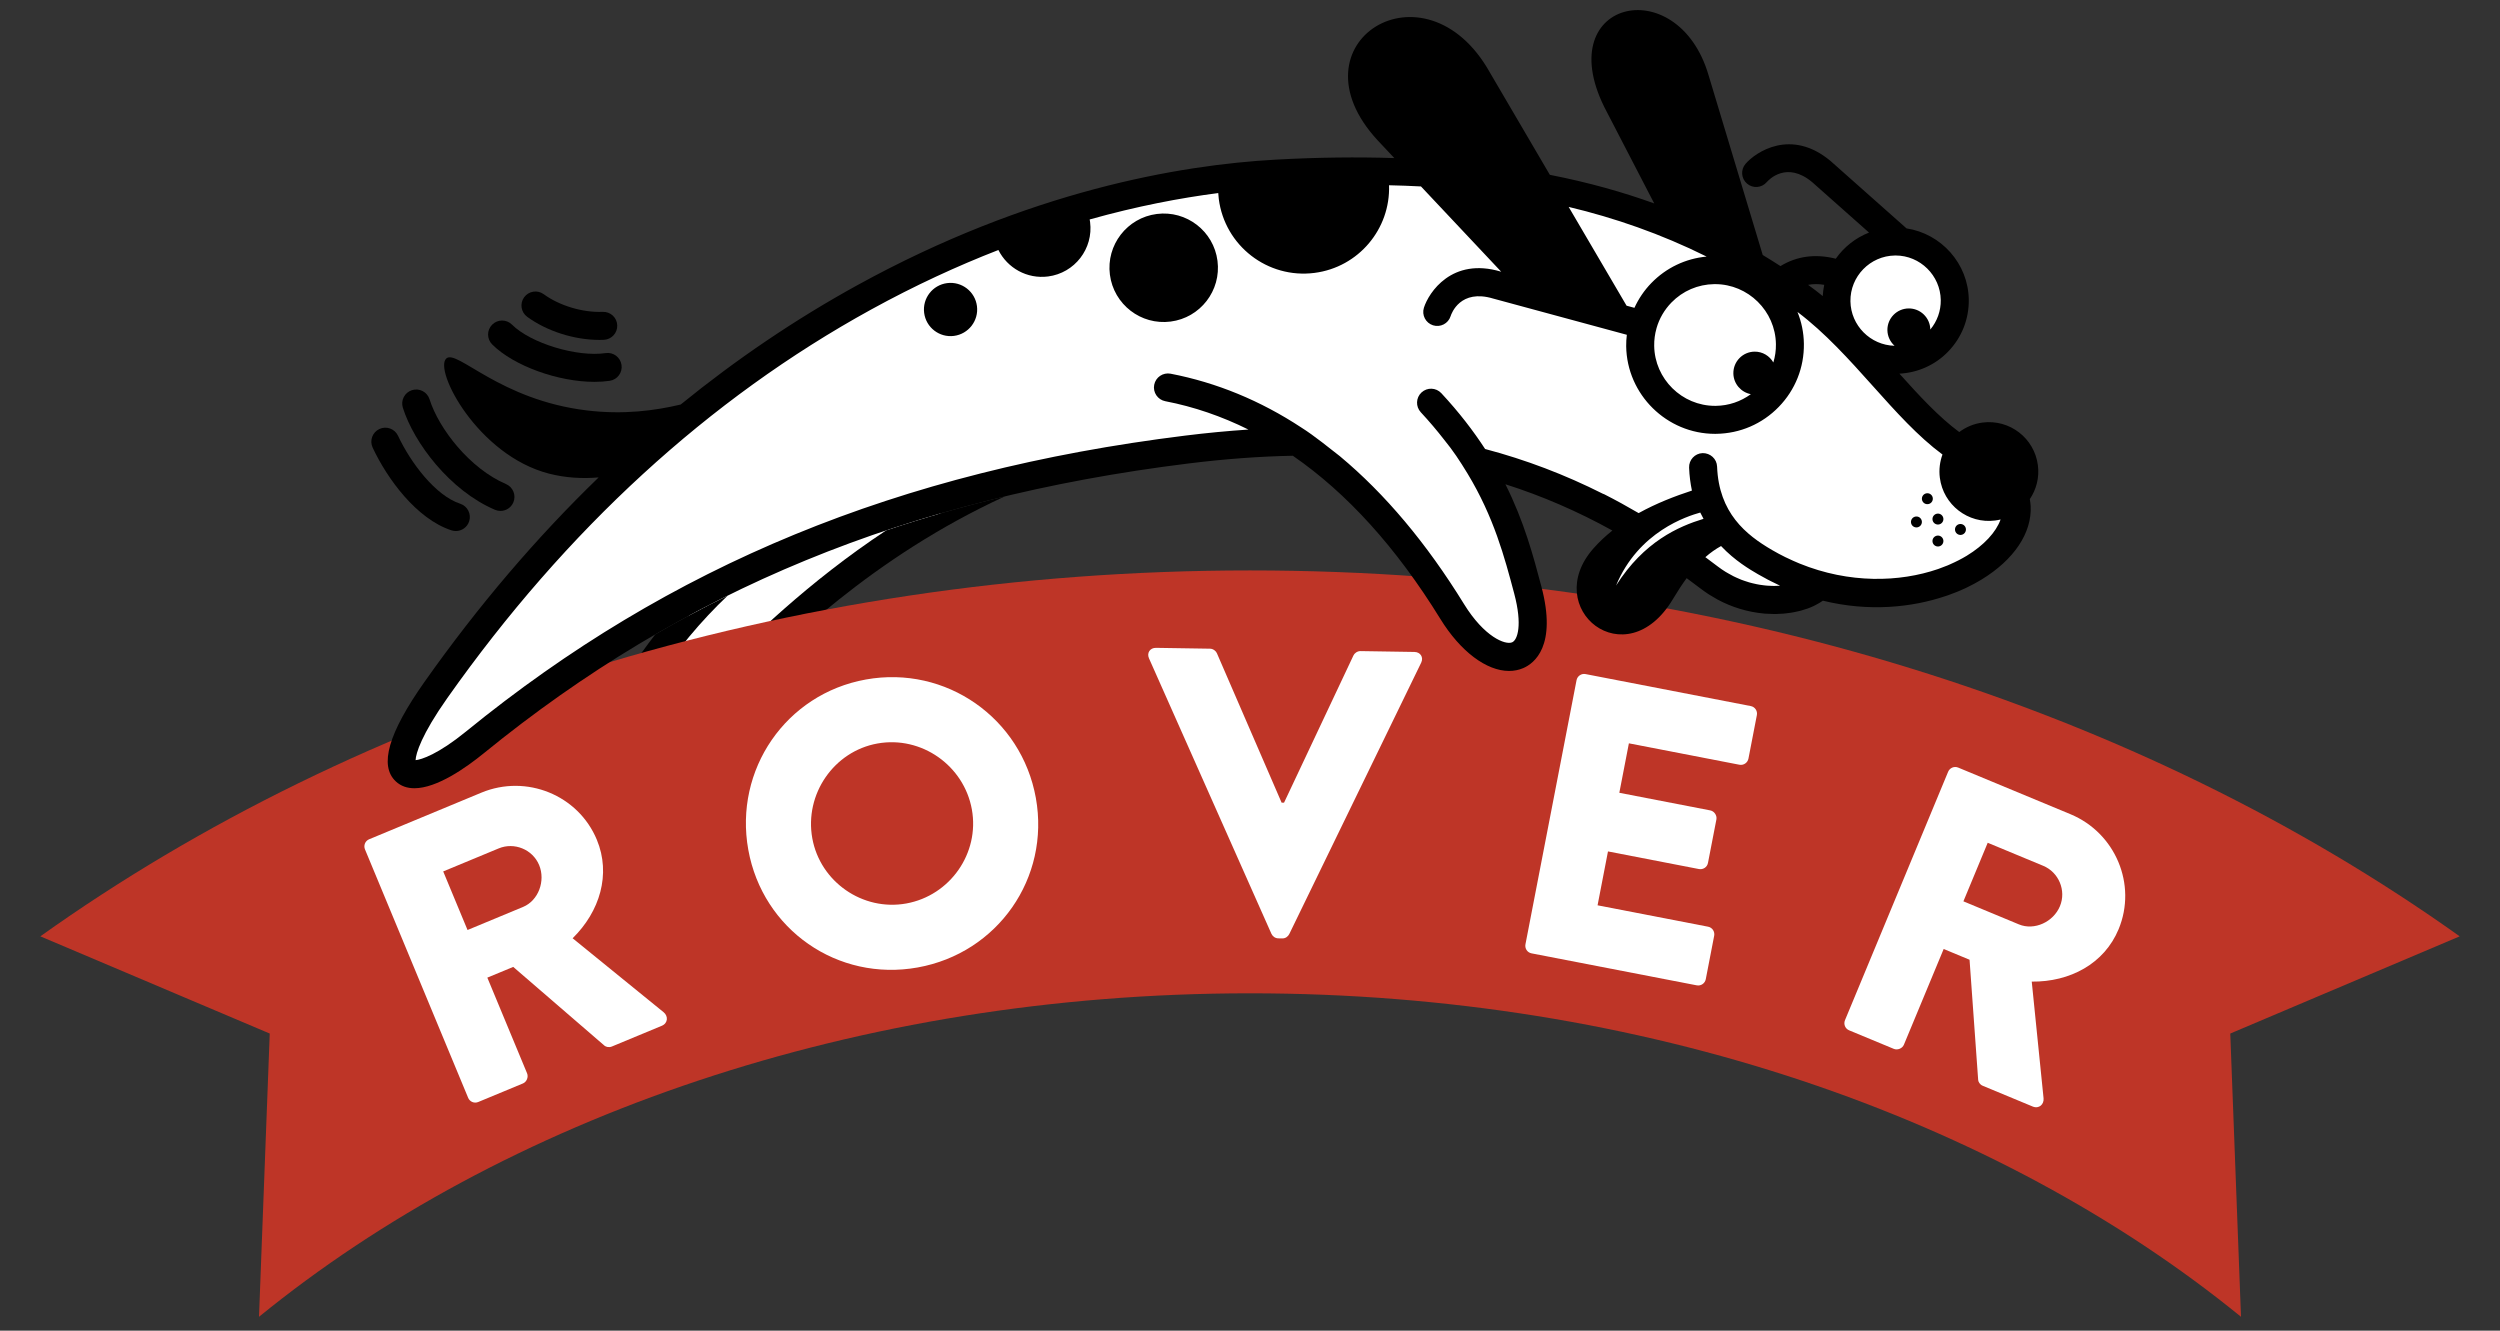 <svg version="1.1" id="rover-logo" xmlns="http://www.w3.org/2000/svg" xmlns:xlink="http://www.w3.org/1999/xlink" viewBox="101.5 247 248 132">
	<rect x="101.5" y="247" width="248" height="132" fill="#333333" stroke="none"/>
	<path fill="#FFFFFF" d="M227.479,288.36c-33.19,1.838-50.568,23.596-57.424,29.765c-6.857,6.17-9.309,2.711-5.101-3.641 c4.209-6.352,8.022-9.963,13.038-13.896"/>
	<path d="M189.403,299.619c-7.795,5.154-13.445,10.76-17.23,14.521c-1.187,1.181-2.211,2.198-3.049,2.951 c-2.905,2.614-4.461,2.931-4.816,2.877c-0.113-0.33-0.096-1.849,1.804-4.717c2.563-3.867,4.946-6.667,7.567-9.16 c-2.435,1.201-4.827,2.482-7.177,3.844c-0.896,1.157-1.792,2.406-2.705,3.783c-2.508,3.785-2.998,6.913-1.31,8.367 c0.389,0.334,0.992,0.656,1.881,0.656c1.403,0,3.518-0.796,6.616-3.584c0.889-0.801,1.937-1.839,3.149-3.047 c5.179-5.148,13.946-13.85,27.045-19.867C197.133,297.217,193.212,298.34,189.403,299.619"/>
	<path fill="#BE3527" d="M128.258,349.527l-1.065,28.099c24.174-19.696,59.258-32.09,98.307-32.09s74.133,12.394,98.307,32.09 l-1.064-28.099l22.758-9.643c-31.626-22.541-73.749-36.298-120-36.298s-88.374,13.757-120,36.298L128.258,349.527z"/>
	<path fill="#FFFFFF" d="M137.705,331.257c-0.155-0.372,0.005-0.833,0.414-1.002l11.132-4.623c4.468-1.854,9.617,0.24,11.456,4.672 c1.423,3.425,0.295,7.124-2.403,9.772l9.029,7.339c0.461,0.375,0.448,1.079-0.185,1.344l-4.952,2.056 c-0.298,0.123-0.599,0.031-0.736-0.088l-9.048-7.81l-2.569,1.065l3.944,9.495c0.154,0.373-0.042,0.849-0.414,1.003l-4.431,1.839 c-0.41,0.171-0.847-0.04-1.001-0.413L137.705,331.257z M153.39,336.967c1.526-0.633,2.242-2.59,1.592-4.154 s-2.478-2.288-4.005-1.654l-5.511,2.287l2.413,5.81L153.39,336.967z"/>
	<path fill="#FFFFFF" d="M187.396,314.406c7.936-1.427,15.433,3.818,16.861,11.752c1.428,7.938-3.784,15.387-11.72,16.814 c-7.935,1.43-15.379-3.744-16.807-11.678C174.302,323.357,179.462,315.834,187.396,314.406 M191.396,336.627 c4.365-0.787,7.292-5,6.514-9.325c-0.786-4.364-5.006-7.331-9.37-6.546c-4.325,0.779-7.247,5.033-6.461,9.397 C182.857,334.476,187.071,337.404,191.396,336.627"/>
	<path fill="#FFFFFF" d="M215.478,312.303c-0.233-0.527,0.098-1.047,0.701-1.037l5.361,0.084c0.322,0.006,0.601,0.252,0.678,0.455 l6.418,14.819l0.24,0.003l6.885-14.605c0.084-0.2,0.369-0.438,0.692-0.434l5.36,0.085c0.605,0.011,0.92,0.538,0.67,1.06 l-13.088,26.926c-0.123,0.24-0.368,0.438-0.692,0.433l-0.401-0.007c-0.324-0.008-0.562-0.211-0.679-0.455L215.478,312.303z"/>
	<path fill="#FFFFFF" d="M257.893,314.476c0.077-0.397,0.463-0.69,0.898-0.607l16.385,3.173c0.436,0.084,0.684,0.501,0.605,0.898 l-0.834,4.312c-0.077,0.396-0.461,0.692-0.898,0.609l-10.963-2.123l-0.949,4.906l9.024,1.748c0.394,0.077,0.682,0.5,0.606,0.896 l-0.836,4.314c-0.082,0.436-0.5,0.684-0.897,0.607l-9.022-1.748l-1.033,5.345l10.961,2.122c0.436,0.084,0.684,0.501,0.607,0.898 l-0.834,4.312c-0.078,0.397-0.463,0.691-0.898,0.607l-16.385-3.172c-0.436-0.084-0.684-0.5-0.605-0.898L257.893,314.476z"/>
	<path fill="#FFFFFF" d="M294.754,323.559c0.155-0.373,0.591-0.584,1.002-0.414l11.132,4.623c4.47,1.857,6.618,6.984,4.776,11.414 c-1.42,3.426-4.836,5.237-8.615,5.194l1.172,11.575c0.06,0.592-0.447,1.078-1.079,0.816l-4.952-2.057 c-0.299-0.122-0.445-0.4-0.456-0.58l-0.855-11.924l-2.567-1.066l-3.945,9.495c-0.154,0.371-0.629,0.567-1,0.413l-4.434-1.84 c-0.408-0.17-0.566-0.629-0.412-1.001L294.754,323.559z M301.781,338.701c1.525,0.633,3.415-0.24,4.065-1.807 c0.65-1.564-0.128-3.369-1.655-4.004l-5.51-2.288l-2.411,5.81L301.781,338.701z"/>
	<path fill="#FFFFFF" d="M297.483,292.479c-4.044-1.939-7.38-6.225-11.138-10.301c-0.258-0.279,3.735,0.516,6.3-0.962 c2.591-1.493,3.744-5.271,1.362-7.763c-2.703-2.832-5.447-3.542-8.444-0.545c-1.869,1.869-2.011,6.402-2.233,6.191 c-1.022-0.959-2.09-1.863-3.223-2.67c-10.701-7.646-25.027-13.699-51.997-12.205c-23.863,1.321-57.338,14.333-83.369,51.227 c-6.595,9.346-2.642,10.502,3.886,5.185c23.927-19.497,48.762-26.329,70.596-29.038c3.837-0.475,7.467-0.737,10.93-0.791 c7.643,5.134,12.658,12.393,15.404,16.85c4,6.489,9.697,6.143,7.504-2.123c-1.035-3.907-2.198-8.164-5.119-12.803 c5.631,1.428,11.77,4.751,14.877,6.736c-1.69,2.889-3.677,6.81-2.043,7.899c1.603,1.068,4.991-3.984,6.711-5.651 c3.004,1.889,2.384,1.676,3.57,2.582c4.299,3.289,9.5,2.395,10.918,0.748l-0.01-0.004 C295.85,308.904,308.221,297.627,297.483,292.479"/>
	<path d="M302.858,296.512c0.643-0.952,0.96-2.131,0.801-3.359c-0.345-2.686-2.8-4.581-5.485-4.236 c-0.873,0.112-1.66,0.451-2.316,0.943c-2.023-1.495-3.949-3.58-5.936-5.793c1.834-0.095,3.541-0.857,4.827-2.181 c1.351-1.392,2.079-3.224,2.054-5.163c-0.051-3.578-2.735-6.543-6.175-7.066l-7.544-6.693c-3.9-3.256-7.408-0.896-8.427,0.289 c-0.501,0.582-0.438,1.459,0.146,1.96c0.578,0.501,1.455,0.437,1.957-0.146c0.193-0.224,1.965-2.123,4.51,0.003l5.637,5.001 c-1.34,0.525-2.483,1.434-3.298,2.592c-2.028-0.511-3.878-0.253-5.487,0.732c-0.567-0.367-1.155-0.733-1.76-1.099l-5.368-17.819 c-3.077-10.542-16.019-7.422-10.087,3.647c0,0,2.586,5.011,4.691,9.056h0.002c-3.064-1.106-6.486-2.078-10.355-2.838l-5.945-10.145 c-6.424-11.474-20.053-2.936-11.146,6.715l1.663,1.769c-3.639-0.116-7.551-0.079-11.783,0.156 c-9.552,0.528-24.5,3.117-41.464,12.442c-6.135,3.374-11.99,7.33-17.547,11.851c0-0.001,0-0.001,0-0.001 c-2.527,0.605-5.665,1.024-9.29,0.588c-8.66-1.036-12.907-6.096-13.956-5.158c-1.278,1.137,3.11,9.611,10.193,11.428 c1.633,0.418,3.289,0.512,4.914,0.373c-6.204,6.002-11.975,12.775-17.279,20.29c-3.583,5.079-4.512,8.306-2.841,9.866 c0.514,0.478,1.146,0.678,1.844,0.678c2.226,0,5.115-2.029,6.896-3.481c19.817-16.149,42.025-25.279,69.889-28.736 c3.614-0.448,7.055-0.704,10.356-0.767c5.372,3.703,10.266,9.102,14.626,16.174c2.011,3.266,4.597,5.174,6.823,5.174 c0.489,0,0.965-0.092,1.41-0.283c1.064-0.458,3.369-2.162,1.796-8.098c-0.796-3-1.702-6.418-3.567-10.138 c3.652,1.163,7.17,2.687,10.611,4.59c-0.662,0.527-1.29,1.11-1.862,1.756c-5.304,5.97,3.205,12.9,7.886,5.013 c0.459-0.772,0.903-1.446,1.344-2.044c0.469,0.341,0.936,0.69,1.402,1.047c0.266,0.204,0.541,0.396,0.819,0.576 c0.178,0.114,0.361,0.216,0.544,0.321c0.104,0.059,0.204,0.125,0.309,0.182c1.422,0.762,2.975,1.232,4.549,1.378 c0.037,0.003,0.076,0.011,0.113,0.014c0.207,0.017,0.414,0.021,0.621,0.026c0.111,0.004,0.226,0.014,0.337,0.014 c0.034,0,0.07,0,0.103,0c0.266-0.003,0.527-0.017,0.787-0.038c0.079-0.007,0.161-0.017,0.24-0.025 c0.178-0.02,0.353-0.04,0.525-0.067c0.088-0.014,0.174-0.03,0.26-0.045c0.168-0.032,0.33-0.066,0.492-0.105 c0.077-0.02,0.155-0.035,0.23-0.057c0.201-0.055,0.394-0.113,0.582-0.18c0.029-0.012,0.06-0.018,0.089-0.029 c0.214-0.078,0.419-0.164,0.614-0.257c0.056-0.027,0.107-0.056,0.164-0.085c0.137-0.07,0.271-0.142,0.397-0.219 c0.06-0.037,0.118-0.076,0.175-0.113c0.053-0.034,0.109-0.066,0.16-0.104c4.562,1.121,8.833,0.679,12.211-0.471 c0.062-0.02,0.123-0.039,0.185-0.061c0.222-0.079,0.438-0.16,0.651-0.244c0.117-0.045,0.234-0.088,0.346-0.135 c0.163-0.067,0.319-0.139,0.479-0.21c0.107-0.05,0.223-0.095,0.33-0.146c0.008-0.004,0.012-0.009,0.021-0.012 c0.532-0.253,1.033-0.521,1.496-0.805c3.242-1.974,5.025-4.636,4.893-7.305C302.926,296.98,302.9,296.751,302.858,296.512 M289.48,272.346l0.065-0.001c2.435,0,4.442,1.981,4.478,4.418c0.016,1.081-0.354,2.106-1.036,2.927 c-0.021-1.172-0.985-2.109-2.158-2.093c-1.174,0.017-2.114,0.981-2.099,2.157c0.01,0.616,0.283,1.164,0.709,1.547 c-2.389-0.056-4.342-2.011-4.376-4.413C285.028,274.419,287.012,272.38,289.48,272.346 M282.463,275.254 c-0.078,0.363-0.123,0.736-0.148,1.116c-0.456-0.371-0.921-0.731-1.398-1.073c-0.018-0.012-0.035-0.025-0.056-0.039 C281.363,275.161,281.895,275.158,282.463,275.254 M271.55,275.186h0.087c3.281,0,5.988,2.669,6.034,5.952 c0.011,0.626-0.079,1.237-0.255,1.82c-0.37-0.647-1.066-1.087-1.867-1.075c-1.176,0.016-2.115,0.982-2.1,2.157 c0.014,1.029,0.76,1.878,1.735,2.061c-1.005,0.732-2.2,1.142-3.467,1.159h-0.087c-3.281,0-5.988-2.67-6.034-5.953 c-0.009-0.592,0.069-1.172,0.226-1.727c0-0.004,0.003-0.006,0.004-0.011s0.001-0.013,0.003-0.019 c0.271-0.943,0.771-1.812,1.476-2.538C268.428,275.857,269.937,275.209,271.55,275.186 M270.797,272.452 c-2.083,0.195-4.008,1.108-5.484,2.625c-0.709,0.729-1.267,1.562-1.678,2.459l-0.779-0.211l-5.745-9.8 C261.678,268.615,266.266,270.201,270.797,272.452 M261.809,305.09c2.232-5.381,7.1-6.893,8.357-7.245l0.324,0.622 C268.016,299.223,264.588,300.714,261.809,305.09 M277.898,305.111c-0.137,0.008-0.273,0.014-0.414,0.014 c-0.088,0-0.178-0.004-0.266-0.008c-0.14-0.004-0.278-0.01-0.422-0.02c-0.096-0.008-0.192-0.019-0.291-0.03 c-0.141-0.015-0.284-0.034-0.43-0.058c-0.102-0.016-0.205-0.035-0.308-0.056c-0.146-0.028-0.292-0.062-0.439-0.099 c-0.104-0.027-0.212-0.054-0.319-0.085c-0.149-0.044-0.299-0.093-0.45-0.146c-0.107-0.036-0.214-0.072-0.323-0.114 c-0.156-0.062-0.312-0.133-0.471-0.203c-0.102-0.048-0.206-0.092-0.308-0.144c-0.174-0.086-0.347-0.187-0.521-0.286 c-0.087-0.051-0.173-0.095-0.26-0.15c-0.259-0.162-0.521-0.338-0.776-0.534c-0.41-0.313-0.82-0.62-1.229-0.921 c0.507-0.446,1.022-0.809,1.558-1.102c1.365,1.446,2.833,2.311,3.666,2.795c0.318,0.186,0.635,0.357,0.953,0.525 c0.111,0.059,0.223,0.115,0.335,0.171c0.192,0.101,0.389,0.194,0.585,0.286c0.105,0.051,0.212,0.106,0.315,0.155 C278.023,305.106,277.959,305.107,277.898,305.111 M296.6,302.131c-0.513,0.311-1.07,0.594-1.659,0.852 c-0.08,0.035-0.16,0.072-0.241,0.106c-0.27,0.111-0.546,0.218-0.83,0.317c-0.04,0.014-0.078,0.029-0.121,0.044 c-3.801,1.306-8.787,1.466-13.736-0.549c-0.01-0.003-0.018-0.006-0.026-0.011c-0.41-0.166-0.815-0.353-1.222-0.549 c-0.047-0.023-0.094-0.041-0.142-0.064c-0.446-0.22-0.891-0.457-1.333-0.715c-2.601-1.514-5.281-3.68-5.455-8.277 c-0.029-0.768-0.67-1.35-1.44-1.337c-0.767,0.03-1.365,0.675-1.337,1.44c0.031,0.816,0.131,1.571,0.281,2.277 c-1.691,0.552-3.531,1.262-5.285,2.234c-1.133-0.662-2.269-1.287-3.415-1.869c-0.045-0.023-0.093-0.035-0.139-0.053 c-3.771-1.898-7.64-3.371-11.677-4.437c-1.166-1.792-2.58-3.642-4.346-5.538c-0.521-0.561-1.398-0.594-1.964-0.071 c-0.562,0.522-0.593,1.401-0.071,1.964c0.856,0.921,1.618,1.826,2.312,2.719c0.915,1.122,1.527,2.053,2.327,3.365 c2.615,4.324,3.667,8.282,4.629,11.906c0.83,3.124,0.33,4.602-0.208,4.832c-0.671,0.287-2.759-0.529-4.772-3.795 c-3.725-6.047-7.844-10.943-12.321-14.672c-0.899-0.695-2.511-2.02-3.826-2.845c-4.059-2.667-8.385-4.451-12.96-5.335 c-0.754-0.143-1.481,0.35-1.627,1.102c-0.146,0.754,0.348,1.482,1.101,1.627c2.851,0.551,5.599,1.499,8.247,2.812 c-2.046,0.136-4.143,0.335-6.298,0.603c-28.405,3.524-51.062,12.847-71.301,29.339c-2.801,2.281-4.443,2.799-5.018,2.854 c0.02-0.652,0.587-2.533,3.145-6.158c11.801-16.726,25.944-29.691,42.033-38.537c4.374-2.404,8.605-4.345,12.636-5.913 c0.893,1.782,2.835,2.894,4.925,2.626c2.643-0.34,4.511-2.758,4.171-5.402c-0.012-0.084-0.029-0.169-0.043-0.253 c4.696-1.317,8.991-2.134,12.756-2.62c0.011,0.194,0.027,0.391,0.053,0.586c0.597,4.646,4.848,7.932,9.495,7.335 c4.379-0.562,7.543-4.369,7.395-8.694c1.052,0.022,2.105,0.062,3.168,0.117l7.961,8.463l-0.035-0.012 c-4.869-1.461-7.163,2.089-7.635,3.579c-0.232,0.731,0.173,1.512,0.902,1.745c0.732,0.232,1.514-0.172,1.746-0.904 c0.088-0.283,0.969-2.726,4.223-1.748l13.258,3.593c-0.043,0.375-0.07,0.751-0.064,1.134c0.066,4.793,4.021,8.693,8.814,8.693 l0.123-0.002c2.355-0.033,4.555-0.98,6.197-2.67c1.642-1.688,2.528-3.914,2.494-6.27c-0.014-1.111-0.24-2.173-0.635-3.15 c2.738,2.065,5.139,4.734,7.459,7.328c2.293,2.562,4.491,5.015,6.924,6.814c-0.26,0.715-0.366,1.502-0.26,2.311 c0.346,2.685,2.801,4.581,5.483,4.236c0.185-0.024,0.366-0.06,0.542-0.102C299.512,299.786,298.315,301.087,296.6,302.131"/>
	<path d="M146.288,299.611c0.144,0.045,0.289,0.068,0.433,0.068c0.584,0,1.128-0.373,1.32-0.959 c0.238-0.729-0.161-1.513-0.891-1.752c-2.445-0.797-4.91-4.053-6.166-6.74c-0.325-0.696-1.153-0.995-1.846-0.672 c-0.696,0.325-0.996,1.152-0.671,1.847C139.905,294.482,142.815,298.478,146.288,299.611"/>
	<path d="M150.601,297.572c0.178,0.076,0.363,0.112,0.545,0.112c0.54,0,1.053-0.317,1.278-0.845c0.3-0.706-0.027-1.521-0.732-1.822 c-3.566-1.522-6.654-5.469-7.58-8.406c-0.231-0.732-1.011-1.137-1.743-0.908c-0.731,0.231-1.137,1.012-0.906,1.743 C142.561,290.935,146.138,295.668,150.601,297.572"/>
	<path d="M153.798,278.428c1.961,1.432,4.674,2.292,7.177,2.292c0.142,0,0.282-0.003,0.421-0.01c0.767-0.03,1.364-0.676,1.334-1.442 c-0.03-0.766-0.667-1.359-1.443-1.332c-1.994,0.078-4.285-0.609-5.85-1.752c-0.621-0.453-1.489-0.316-1.941,0.303 C153.044,277.105,153.179,277.975,153.798,278.428"/>
	<path d="M160.47,284.88c0.526,0,1.033-0.034,1.514-0.104c0.759-0.112,1.284-0.818,1.171-1.577 c-0.112-0.759-0.815-1.286-1.578-1.171c-2.836,0.418-7.437-0.98-9.29-2.826c-0.543-0.542-1.422-0.54-1.964,0.003 c-0.542,0.544-0.541,1.423,0.003,1.964C152.489,283.324,156.903,284.88,160.47,284.88"/>
	<path d="M292.628,295.934c-0.298,0.037-0.509,0.308-0.472,0.605s0.307,0.51,0.605,0.471c0.298-0.035,0.508-0.307,0.472-0.604 C293.197,296.108,292.926,295.896,292.628,295.934"/>
	<path d="M291.544,298.239c-0.3,0.038-0.51,0.308-0.472,0.606c0.035,0.297,0.306,0.508,0.605,0.471 c0.297-0.037,0.508-0.309,0.471-0.604C292.111,298.414,291.841,298.202,291.544,298.239"/>
	<path d="M293.678,300.133c-0.299,0.037-0.51,0.308-0.473,0.605c0.037,0.297,0.309,0.509,0.606,0.471 c0.297-0.035,0.509-0.307,0.471-0.604C294.246,300.309,293.975,300.096,293.678,300.133"/>
	<path d="M295.91,298.984c-0.298,0.037-0.509,0.309-0.471,0.605c0.037,0.298,0.307,0.51,0.604,0.473 c0.3-0.037,0.51-0.309,0.473-0.605C296.479,299.158,296.209,298.948,295.91,298.984"/>
	<path d="M293.678,297.953c-0.299,0.037-0.51,0.307-0.473,0.605s0.309,0.51,0.606,0.472c0.297-0.037,0.509-0.308,0.471-0.604 C294.246,298.129,293.975,297.916,293.678,297.953"/>
	<path d="M216.254,268.226c-2.947,0.379-5.031,3.076-4.652,6.022c0.379,2.947,3.075,5.03,6.022,4.652 c2.948-0.378,5.031-3.075,4.652-6.022C221.898,269.93,219.201,267.848,216.254,268.226"/>
	<path d="M195.458,275.084c-1.446,0.187-2.468,1.509-2.282,2.956c0.186,1.446,1.508,2.467,2.955,2.282 c1.446-0.187,2.468-1.51,2.283-2.955C198.229,275.92,196.905,274.898,195.458,275.084"/>
</svg>
